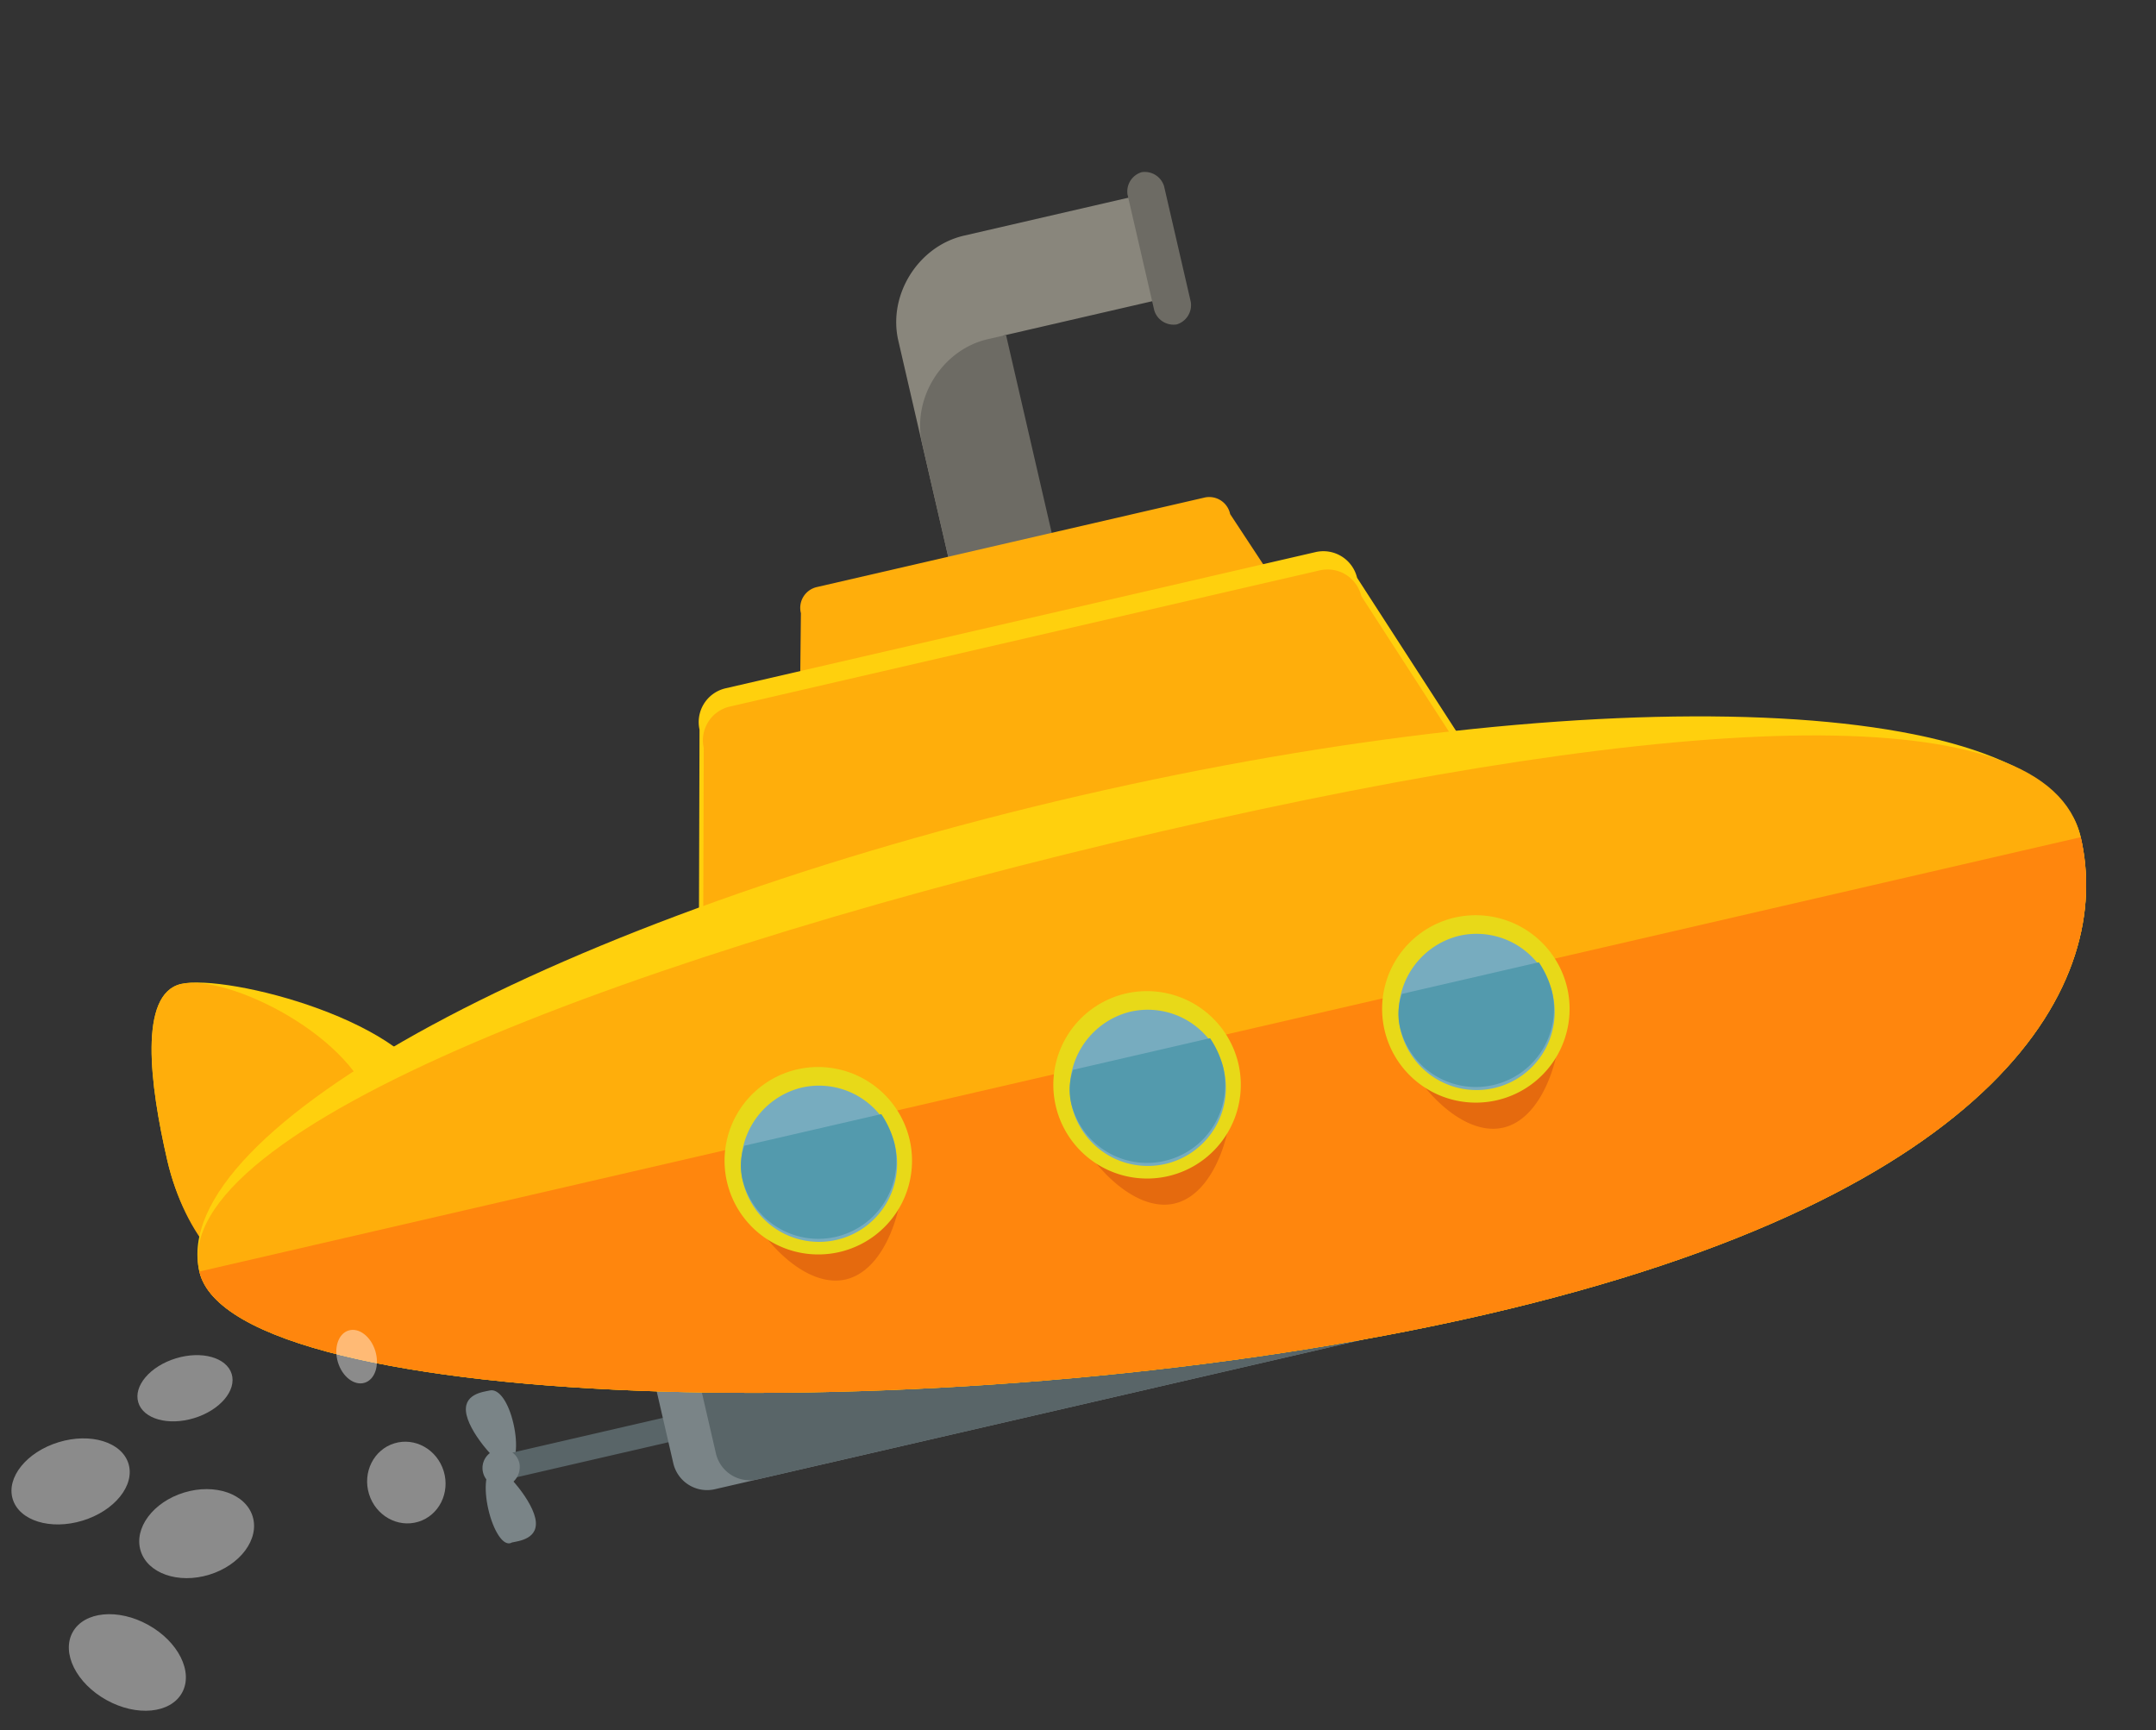 <svg xmlns="http://www.w3.org/2000/svg" width="552.052" height="443.052" viewBox="0 0 552.052 443.052">
  <rect x="0" y="0" width="552.052" height="443.052" fill="#333333" stroke="none"/>
  <g id="Group_5" data-name="Group 5" transform="translate(-1204 -292.486)">
    <g id="submarine-svgrepo-com" transform="translate(1204 404.062) rotate(-13)">
      <path id="Path_1" data-name="Path 1" d="M252,275.156c-12,0-22.4-10.4-22.4-22.4v-129.6c0-12,10.4-22.4,22.4-22.4h49.6v27.2H256v124.8a5.162,5.162,0,0,0-4.8-4.8v27.2Z" transform="translate(0 -95.156)" fill="#89867c"/>
      <g id="Group_1" data-name="Group 1" transform="translate(0 -95.156)">
        <path id="Path_2" data-name="Path 2" d="M252,127.956c-12,0-22.4,10.4-22.4,22.4v102.4c0,12,10.4,22.4,22.4,22.4v-27.2a5.162,5.162,0,0,1,4.8,4.8v-124.8H252Z" fill="#6d6b64"/>
        <path id="Path_3" data-name="Path 3" d="M304.8,130.356a5.162,5.162,0,0,1-4.8,4.8h0a5.162,5.162,0,0,1-4.8-4.8v-30.4a5.162,5.162,0,0,1,4.8-4.8h0a5.162,5.162,0,0,1,4.8,4.8Z" fill="#6d6b64"/>
      </g>
      <path id="Path_4" data-name="Path 4" d="M320.8,235.156a5.468,5.468,0,0,1-5.6,5.6h-132a5.468,5.468,0,0,1-5.6-5.6l12-49.6a5.468,5.468,0,0,1,5.6-5.6H296.8a5.468,5.468,0,0,1,5.6,5.6Z" transform="translate(0 -95.156)" fill="#ffae0b"/>
      <path id="Path_5" data-name="Path 5" d="M357.6,283.956a8.878,8.878,0,0,1-8.8,8.8h-200a8.878,8.878,0,0,1-8.8-8.8l17.6-75.2a8.878,8.878,0,0,1,8.8-8.8H321.6a8.878,8.878,0,0,1,8.8,8.8Z" transform="translate(0 -95.156)" fill="#ffd00d"/>
      <path id="Path_6" data-name="Path 6" d="M357.6,288.756a8.878,8.878,0,0,1-8.8,8.8h-200a8.878,8.878,0,0,1-8.8-8.8l17.6-75.2a8.878,8.878,0,0,1,8.8-8.8H321.6a8.878,8.878,0,0,1,8.8,8.8Z" transform="translate(0 -95.156)" fill="#ffae0b"/>
      <g id="Group_2" data-name="Group 2" transform="translate(0 -95.156)">
        <path id="Path_7" data-name="Path 7" d="M71.2,371.156c0,5.6-1.6,10.4-4,10.4-1.6,0-7.2-9.6-7.2-15.2s5.6-4.8,7.2-4.8C69.6,361.556,71.2,365.556,71.2,371.156Z" fill="#7a8487"/>
        <path id="Path_8" data-name="Path 8" d="M60,391.156c0-5.6,1.6-10.4,4-10.4,1.6,0,7.2,9.6,7.2,15.2s-5.6,4.8-7.2,4.8C61.6,401.556,60,396.756,60,391.156Z" fill="#7a8487"/>
      </g>
      <path id="Path_9" data-name="Path 9" d="M143.2,381.556a3.441,3.441,0,0,1-3.2,3.2H68.8a3.441,3.441,0,0,1-3.2-3.2h0a3.441,3.441,0,0,1,3.2-3.2H140a2.93,2.93,0,0,1,3.2,3.2Z" transform="translate(0 -95.156)" fill="#596568"/>
      <path id="Path_10" data-name="Path 10" d="M314.4,390.356a8.878,8.878,0,0,1-8.8,8.8h-188a8.878,8.878,0,0,1-8.8-8.8v-20a8.878,8.878,0,0,1,8.8-8.8h188a8.878,8.878,0,0,1,8.8,8.8Z" transform="translate(0 -95.156)" fill="#7a8487"/>
      <path id="Path_11" data-name="Path 11" d="M325.6,390.356a8.878,8.878,0,0,1-8.8,8.8h-188a8.878,8.878,0,0,1-8.8-8.8v-20a8.878,8.878,0,0,1,8.8-8.8h188a8.878,8.878,0,0,1,8.8,8.8v20Z" transform="translate(0 -95.156)" fill="#596568"/>
      <path id="Path_12" data-name="Path 12" d="M70.4,285.556c0,20-38.4,36.8-49.6,36.8S0,305.556,0,285.556s2.4-43.2,13.6-43.2C25.6,242.356,70.4,265.556,70.4,285.556Z" transform="translate(0 -95.156)" fill="#ffd00d"/>
      <path id="Path_13" data-name="Path 13" d="M54.4,285.556c0,20-21.6,36.8-33.6,36.8S0,305.556,0,285.556s2.4-43.2,13.6-43.2C25.6,242.356,54.4,265.556,54.4,285.556Z" transform="translate(0 -95.156)" fill="#ffae0b"/>
      <path id="Path_14" data-name="Path 14" d="M496,315.156c0,37.6-39.2,84.8-176,84.8-136,0-318.4-47.2-318.4-84.8s110.4-68,247.2-68S496,277.556,496,315.156Z" transform="translate(0 -95.156)" fill="#ffd00d"/>
      <path id="Path_15" data-name="Path 15" d="M496,315.156c0,37.6-39.2,84.8-176,84.8-136,0-318.4-47.2-318.4-84.8s129.6-54.4,265.6-54.4C404,260.756,496,277.556,496,315.156Z" transform="translate(0 -95.156)" fill="#ffae0b"/>
      <path id="Path_16" data-name="Path 16" d="M496,315.156c0,37.6-39.2,84.8-176,84.8-136,0-318.4-47.2-318.4-84.8" transform="translate(0 -95.156)" fill="#ff860d"/>
      <path id="Path_17" data-name="Path 17" d="M162.4,354.356c-12,0-21.6-19.2-21.6-31.2a21.6,21.6,0,1,1,43.2,0C184,335.156,174.4,354.356,162.4,354.356Z" transform="translate(0 -95.156)" fill="#e56a0e"/>
      <path id="Path_18" data-name="Path 18" d="M162.4,345.556a21.6,21.6,0,1,1,21.6-21.6A21.51,21.51,0,0,1,162.4,345.556Z" transform="translate(0 -95.156)" fill="#77acbf"/>
      <path id="Path_19" data-name="Path 19" d="M162.4,303.956a20,20,0,1,1-20,20,20.32,20.32,0,0,1,20-20m0-4.8a24,24,0,1,0,24,24,24.068,24.068,0,0,0-24-24Z" transform="translate(0 -95.156)" fill="#e8d918"/>
      <path id="Path_20" data-name="Path 20" d="M142.4,323.156a20,20,0,0,0,40,0,23.668,23.668,0,0,0-1.6-8h-36A15.436,15.436,0,0,0,142.4,323.156Z" transform="translate(0 -95.156)" fill="#539aad"/>
      <path id="Path_21" data-name="Path 21" d="M248.8,354.356c-12,0-21.6-19.2-21.6-31.2a21.6,21.6,0,1,1,43.2,0C270.4,335.156,260.8,354.356,248.8,354.356Z" transform="translate(0 -95.156)" fill="#e56a0e"/>
      <path id="Path_22" data-name="Path 22" d="M248.8,345.556a21.6,21.6,0,1,1,21.6-21.6A21.51,21.51,0,0,1,248.8,345.556Z" transform="translate(0 -95.156)" fill="#77acbf"/>
      <path id="Path_23" data-name="Path 23" d="M248.8,303.956a20,20,0,1,1-20,20,20.32,20.32,0,0,1,20-20m0-4.8a24,24,0,1,0,24,24,24.068,24.068,0,0,0-24-24Z" transform="translate(0 -95.156)" fill="#e8d918"/>
      <path id="Path_24" data-name="Path 24" d="M228.8,323.156a20,20,0,1,0,40,0,23.667,23.667,0,0,0-1.6-8h-36A15.436,15.436,0,0,0,228.8,323.156Z" transform="translate(0 -95.156)" fill="#539aad"/>
      <path id="Path_25" data-name="Path 25" d="M335.2,354.356c-12,0-21.6-19.2-21.6-31.2a21.6,21.6,0,1,1,43.2,0C356.8,335.156,347.2,354.356,335.2,354.356Z" transform="translate(0 -95.156)" fill="#e56a0e"/>
      <path id="Path_26" data-name="Path 26" d="M335.2,345.556a21.6,21.6,0,1,1,21.6-21.6A21.51,21.51,0,0,1,335.2,345.556Z" transform="translate(0 -95.156)" fill="#77acbf"/>
      <path id="Path_27" data-name="Path 27" d="M335.2,303.956a20,20,0,1,1-20,20,20.32,20.32,0,0,1,20-20m0-4.8a24,24,0,1,0,24,24,24.068,24.068,0,0,0-24-24Z" transform="translate(0 -95.156)" fill="#e8d918"/>
      <path id="Path_28" data-name="Path 28" d="M315.2,323.156a20,20,0,0,0,40,0,23.667,23.667,0,0,0-1.6-8h-36A15.436,15.436,0,0,0,315.2,323.156Z" transform="translate(0 -95.156)" fill="#539aad"/>
      <path id="Path_29" data-name="Path 29" d="M70.4,381.556a5.162,5.162,0,0,1-4.8,4.8,4.8,4.8,0,1,1,0-9.6A4.611,4.611,0,0,1,70.4,381.556Z" transform="translate(0 -95.156)" fill="#7a8487"/>
    </g>
    <g id="Group_4" data-name="Group 4" transform="translate(1204.186 631.694)">
      <ellipse id="Ellipse_1" data-name="Ellipse 1" cx="5" cy="7" rx="5" ry="7" transform="translate(84.299 2.924) rotate(-17)" fill="rgba(255,255,255,0.43)"/>
      <ellipse id="Ellipse_2" data-name="Ellipse 2" cx="11" cy="16" rx="11" ry="16" transform="matrix(0.485, -0.875, 0.875, 0.485, 13.089, 88.331)" fill="rgba(255,255,255,0.43)"/>
      <ellipse id="Ellipse_3" data-name="Ellipse 3" cx="15" cy="11" rx="15" ry="11" transform="translate(32.606 47.344) rotate(-17)" fill="rgba(255,255,255,0.43)"/>
      <ellipse id="Ellipse_4" data-name="Ellipse 4" cx="10" cy="10.5" rx="10" ry="10.5" transform="translate(91.227 33.282) rotate(-17)" fill="rgba(255,255,255,0.43)"/>
      <ellipse id="Ellipse_5" data-name="Ellipse 5" cx="12.5" cy="8" rx="12.5" ry="8" transform="translate(32.889 12.255) rotate(-17)" fill="rgba(255,255,255,0.43)"/>
      <ellipse id="Ellipse_6" data-name="Ellipse 6" cx="15.5" cy="10.5" rx="15.5" ry="10.5" transform="translate(0 34.599) rotate(-17)" fill="rgba(255,255,255,0.43)"/>
    </g>
  </g>
</svg>
